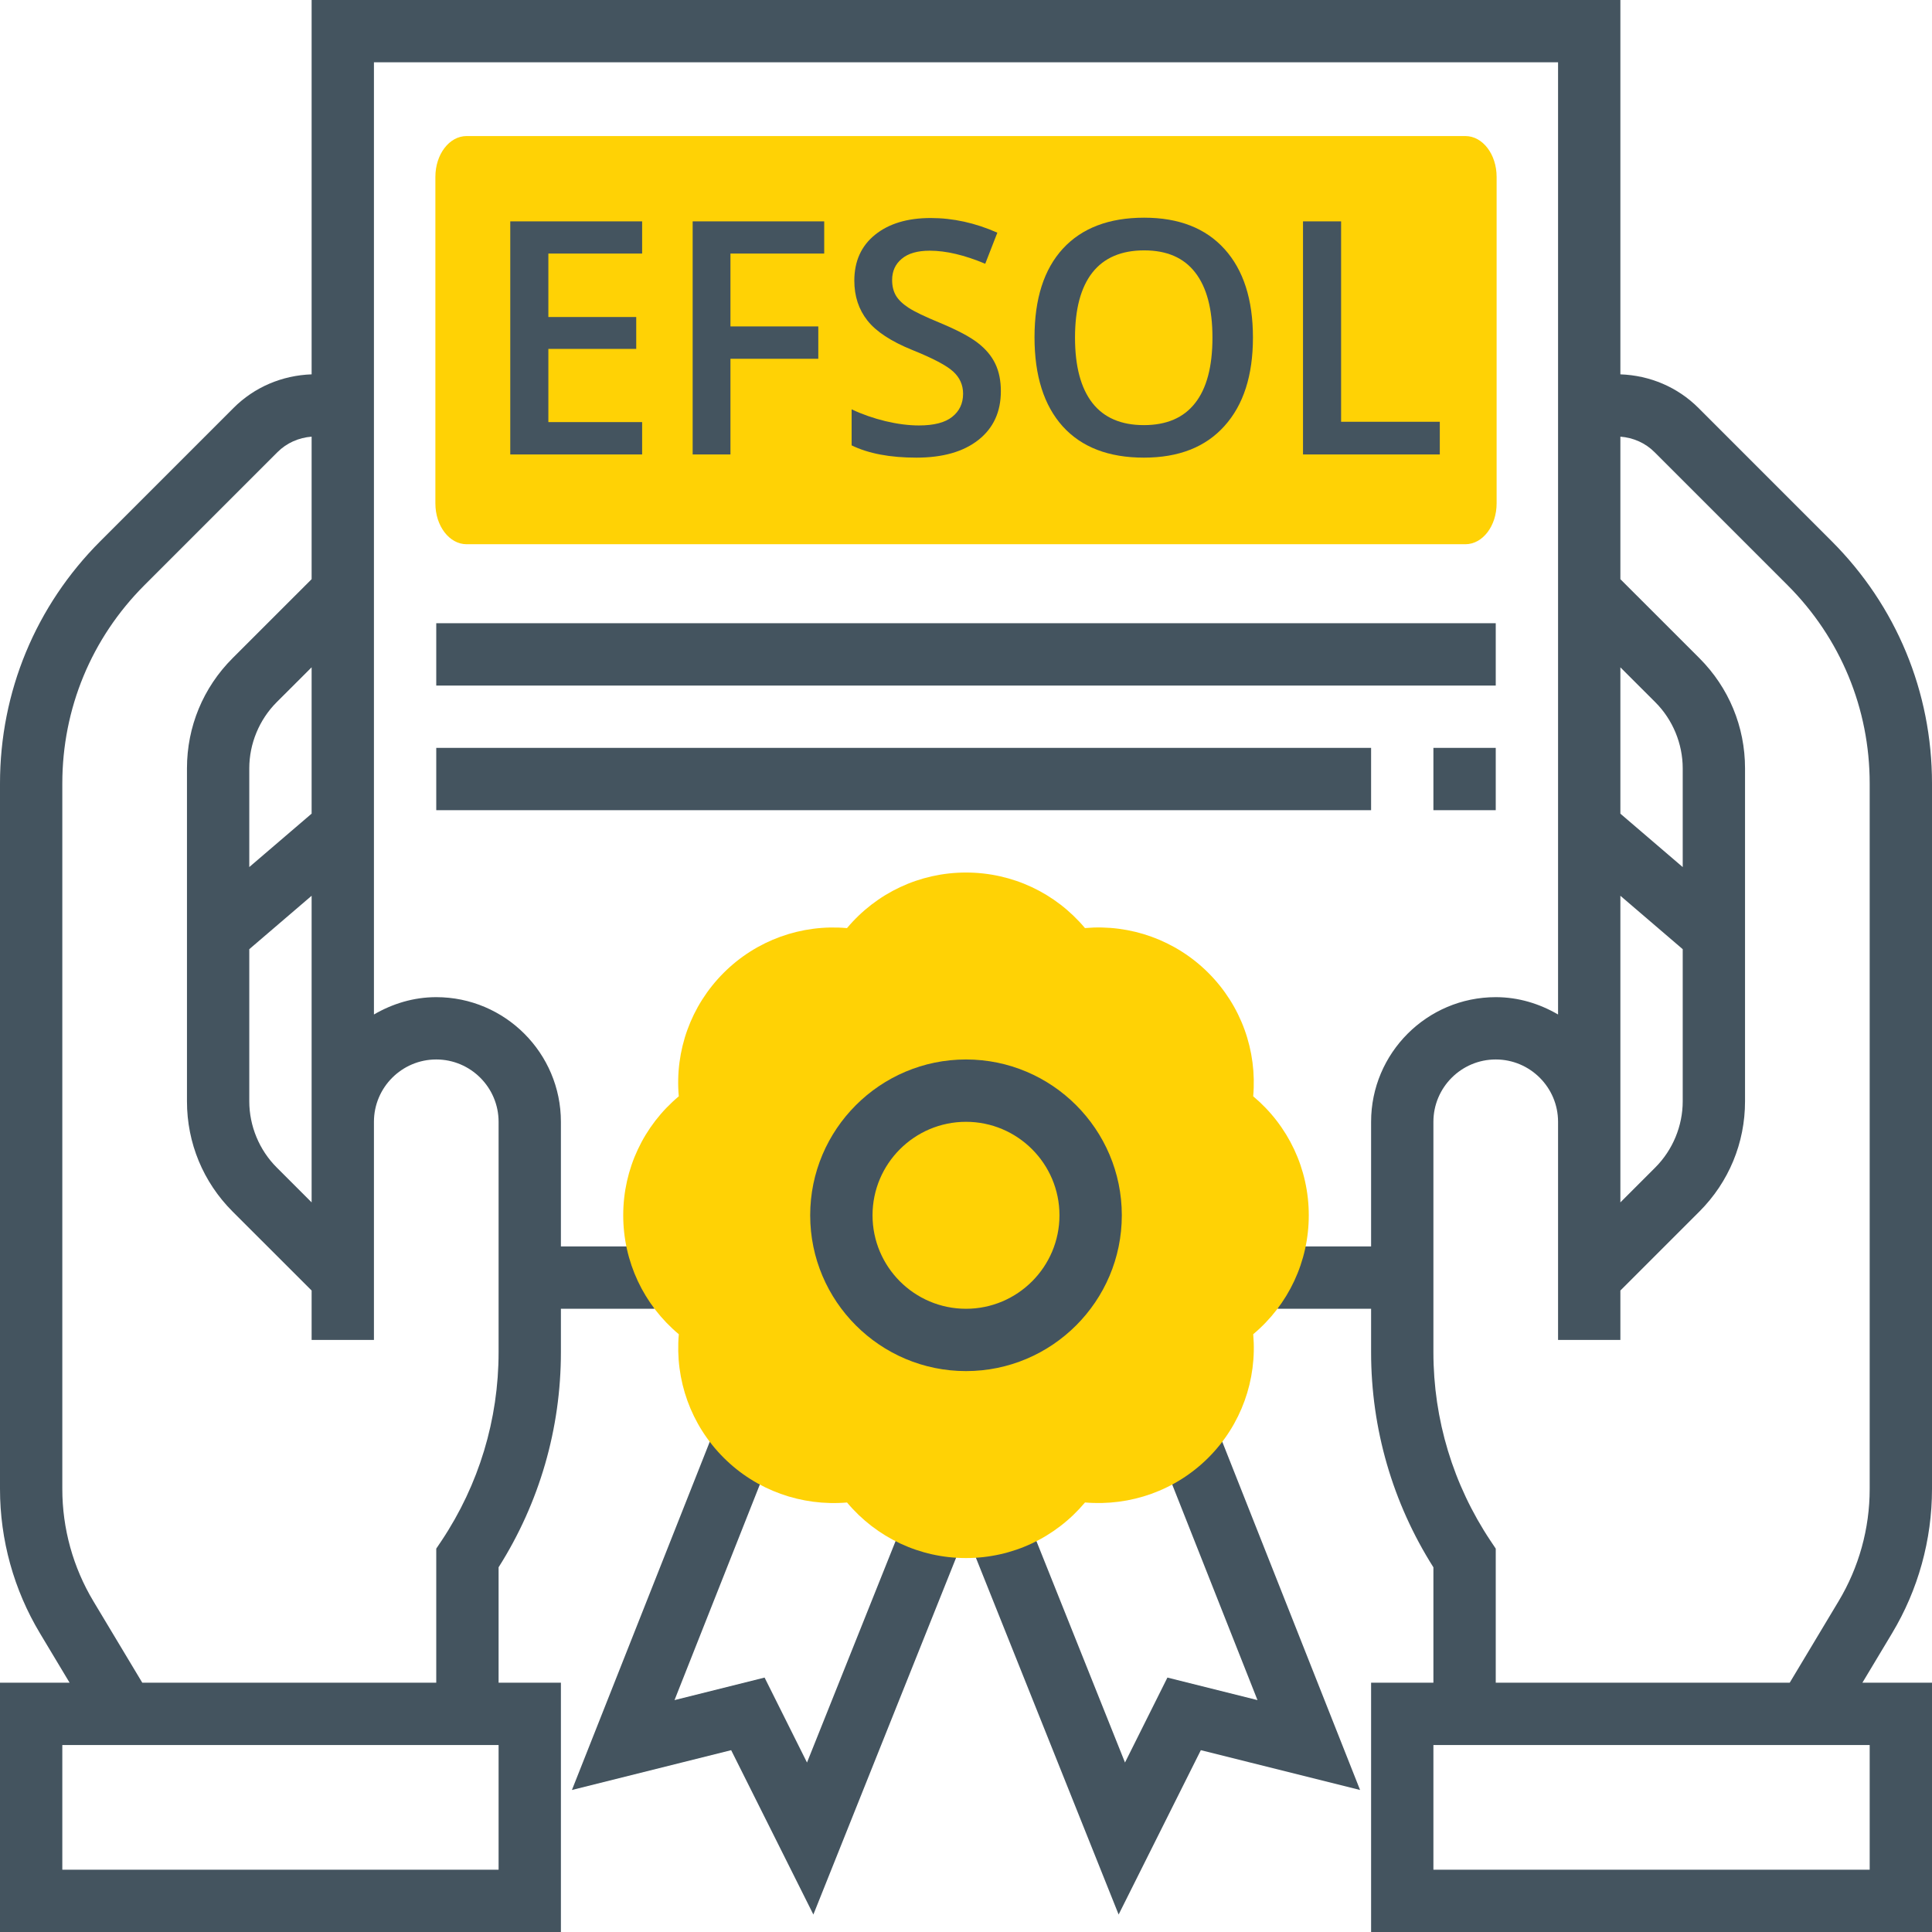 <svg width="71" height="71" viewBox="0 0 71 71" fill="none" xmlns="http://www.w3.org/2000/svg">
<path d="M53.853 20H17.147C16.513 20 16 19.329 16 18.5V6.5C16 5.67 16.513 5 17.147 5H53.853C54.487 5 55 5.67 55 6.5V18.5C55 19.329 54.487 20 53.853 20Z" fill="#FFD205"/>
<path d="M23.598 16.701H18.752V8.135H23.598V9.318H20.152V11.65H23.381V12.822H20.152V15.512H23.598V16.701Z" fill="#44545F"/>
<path d="M26.844 16.701H25.455V8.135H30.289V9.318H26.844V11.996H30.072V13.185H26.844V16.701Z" fill="#44545F"/>
<path d="M36.781 14.375C36.781 15.137 36.506 15.734 35.955 16.168C35.404 16.602 34.645 16.818 33.676 16.818C32.707 16.818 31.914 16.668 31.297 16.367V15.043C31.688 15.227 32.102 15.371 32.539 15.477C32.98 15.582 33.391 15.635 33.77 15.635C34.324 15.635 34.733 15.529 34.994 15.318C35.26 15.107 35.393 14.824 35.393 14.469C35.393 14.148 35.272 13.877 35.029 13.654C34.787 13.432 34.287 13.168 33.529 12.863C32.748 12.547 32.197 12.185 31.877 11.779C31.557 11.373 31.396 10.885 31.396 10.315C31.396 9.6 31.65 9.037 32.158 8.627C32.666 8.217 33.348 8.012 34.203 8.012C35.023 8.012 35.84 8.191 36.652 8.551L36.207 9.693C35.445 9.373 34.766 9.213 34.168 9.213C33.715 9.213 33.371 9.312 33.137 9.512C32.902 9.707 32.785 9.967 32.785 10.291C32.785 10.514 32.832 10.705 32.926 10.865C33.02 11.021 33.174 11.17 33.389 11.31C33.603 11.451 33.99 11.637 34.549 11.867C35.178 12.129 35.639 12.373 35.932 12.6C36.225 12.826 36.44 13.082 36.576 13.367C36.713 13.652 36.781 13.988 36.781 14.375Z" fill="#44545F"/>
<path d="M46.045 12.406C46.045 13.801 45.695 14.885 44.996 15.658C44.301 16.432 43.315 16.818 42.037 16.818C40.744 16.818 39.75 16.436 39.055 15.67C38.363 14.9 38.018 13.809 38.018 12.395C38.018 10.98 38.365 9.895 39.061 9.137C39.76 8.379 40.756 8 42.049 8C43.322 8 44.307 8.385 45.002 9.154C45.697 9.924 46.045 11.008 46.045 12.406ZM39.506 12.406C39.506 13.461 39.719 14.262 40.145 14.809C40.57 15.352 41.201 15.623 42.037 15.623C42.869 15.623 43.496 15.354 43.918 14.815C44.344 14.275 44.557 13.473 44.557 12.406C44.557 11.355 44.346 10.559 43.924 10.016C43.506 9.473 42.881 9.201 42.049 9.201C41.209 9.201 40.574 9.473 40.145 10.016C39.719 10.559 39.506 11.355 39.506 12.406Z" fill="#44545F"/>
<path d="M47.885 16.701V8.135H49.285V15.5H52.912V16.701H47.885Z" fill="#44545F"/>
<path d="M71 54.72V28.792C71 25.427 69.69 22.264 67.31 19.885L62.422 14.996C61.65 14.224 60.633 13.796 59.548 13.757V0H11.452V13.757C10.366 13.796 9.349 14.224 8.578 14.996L3.69 19.885C1.31 22.264 0 25.427 0 28.792V54.72C0 56.588 0.507 58.422 1.469 60.023L2.558 61.839H0V71H20.613V61.839H18.323V57.597C19.823 55.229 20.613 52.503 20.613 49.693V48.097H24.048V45.806H20.613V41.226C20.613 38.7 18.558 36.645 16.032 36.645C15.194 36.645 14.419 36.888 13.742 37.282V2.29H57.258V37.282C56.581 36.888 55.806 36.645 54.968 36.645C52.441 36.645 50.387 38.7 50.387 41.226V45.806H46.952V48.097H50.387V49.694C50.387 52.505 51.177 55.229 52.677 57.598V61.839H50.387V71H71V61.839H68.442L69.531 60.024C70.493 58.422 71 56.588 71 54.72ZM11.452 44.187L10.167 42.902C9.528 42.263 9.161 41.378 9.161 40.473V34.882L11.452 32.919V41.226V44.187ZM11.452 29.901L9.161 31.864V28.235C9.161 27.33 9.528 26.446 10.167 25.806L11.452 24.523V29.901ZM18.323 68.71H2.29V64.129H18.323V68.71ZM16.032 38.935C17.295 38.935 18.323 39.963 18.323 41.226V49.694C18.323 52.169 17.598 54.565 16.225 56.624L16.032 56.911V61.839H5.229L3.432 58.844C2.685 57.599 2.29 56.174 2.29 54.72V28.792C2.29 26.039 3.362 23.451 5.309 21.504L10.198 16.615C10.537 16.276 10.979 16.084 11.452 16.047V21.284L8.547 24.188C7.466 25.269 6.871 26.706 6.871 28.236V40.475C6.871 42.003 7.466 43.442 8.547 44.523L11.452 47.426V49.242H13.742V46.952V41.226C13.742 39.963 14.769 38.935 16.032 38.935ZM59.548 32.919L61.839 34.882V40.473C61.839 41.378 61.472 42.262 60.833 42.902L59.548 44.187V41.226V32.919ZM61.839 31.865L59.548 29.902V24.524L60.833 25.808C61.472 26.446 61.839 27.332 61.839 28.236V31.865ZM68.71 68.71H52.677V64.129H68.71V68.71ZM68.71 54.72C68.71 56.174 68.315 57.599 67.567 58.844L65.771 61.839H54.968V56.911L54.775 56.623C53.402 54.563 52.677 52.168 52.677 49.694V41.226C52.677 39.963 53.705 38.935 54.968 38.935C56.231 38.935 57.258 39.963 57.258 41.226V46.952V49.242H59.548V47.426L62.453 44.522C63.533 43.441 64.129 42.003 64.129 40.473V28.236C64.129 26.707 63.533 25.269 62.453 24.188L59.548 21.284V16.047C60.021 16.084 60.463 16.276 60.802 16.615L65.691 21.504C67.638 23.451 68.71 26.039 68.71 28.792V54.72Z" fill="#44545F"/>
<path d="M42.534 53.179L46.212 62.478L42.902 61.65L41.343 64.772L37.709 55.687L35.581 56.539L41.109 70.358L44.13 64.318L49.982 65.781L44.662 52.337L42.534 53.179Z" fill="#44545F"/>
<path d="M29.657 64.772L28.098 61.65L24.788 62.478L28.468 53.18L26.339 52.337L21.018 65.781L26.87 64.318L29.891 70.358L35.419 56.539L33.291 55.687L29.657 64.772Z" fill="#44545F"/>
<path d="M35.5 57.258C33.796 57.258 32.21 56.507 31.128 55.216C29.458 55.357 27.799 54.774 26.593 53.569C25.388 52.365 24.8 50.712 24.946 49.033C23.654 47.951 22.903 46.365 22.903 44.661C22.903 42.957 23.654 41.371 24.945 40.289C24.797 38.611 25.388 36.959 26.592 35.754C27.798 34.548 29.456 33.959 31.127 34.107C32.21 32.816 33.796 32.065 35.5 32.065C37.204 32.065 38.79 32.816 39.872 34.106C41.541 33.959 43.201 34.548 44.407 35.753C45.612 36.958 46.202 38.61 46.054 40.288C47.346 41.371 48.097 42.957 48.097 44.661C48.097 46.365 47.346 47.951 46.055 49.032C46.202 50.711 45.612 52.364 44.408 53.568C43.202 54.774 41.541 55.357 39.873 55.215C38.79 56.507 37.204 57.258 35.5 57.258Z" fill="#FFD205"/>
<path d="M41.226 44.661C41.226 41.504 38.657 38.935 35.5 38.935C32.343 38.935 29.774 41.504 29.774 44.661C29.774 47.819 32.343 50.387 35.5 50.387C38.657 50.387 41.226 47.819 41.226 44.661ZM35.5 48.097C33.606 48.097 32.065 46.556 32.065 44.661C32.065 42.767 33.606 41.226 35.5 41.226C37.394 41.226 38.935 42.767 38.935 44.661C38.935 46.556 37.394 48.097 35.5 48.097Z" fill="#44545F"/>
<path d="M54.968 22.903H16.032V25.194H54.968V22.903Z" fill="#44545F"/>
<path d="M50.387 27.484H16.032V29.774H50.387V27.484Z" fill="#44545F"/>
<path d="M54.968 27.484H52.677V29.774H54.968V27.484Z" fill="#44545F"/>
</svg>
